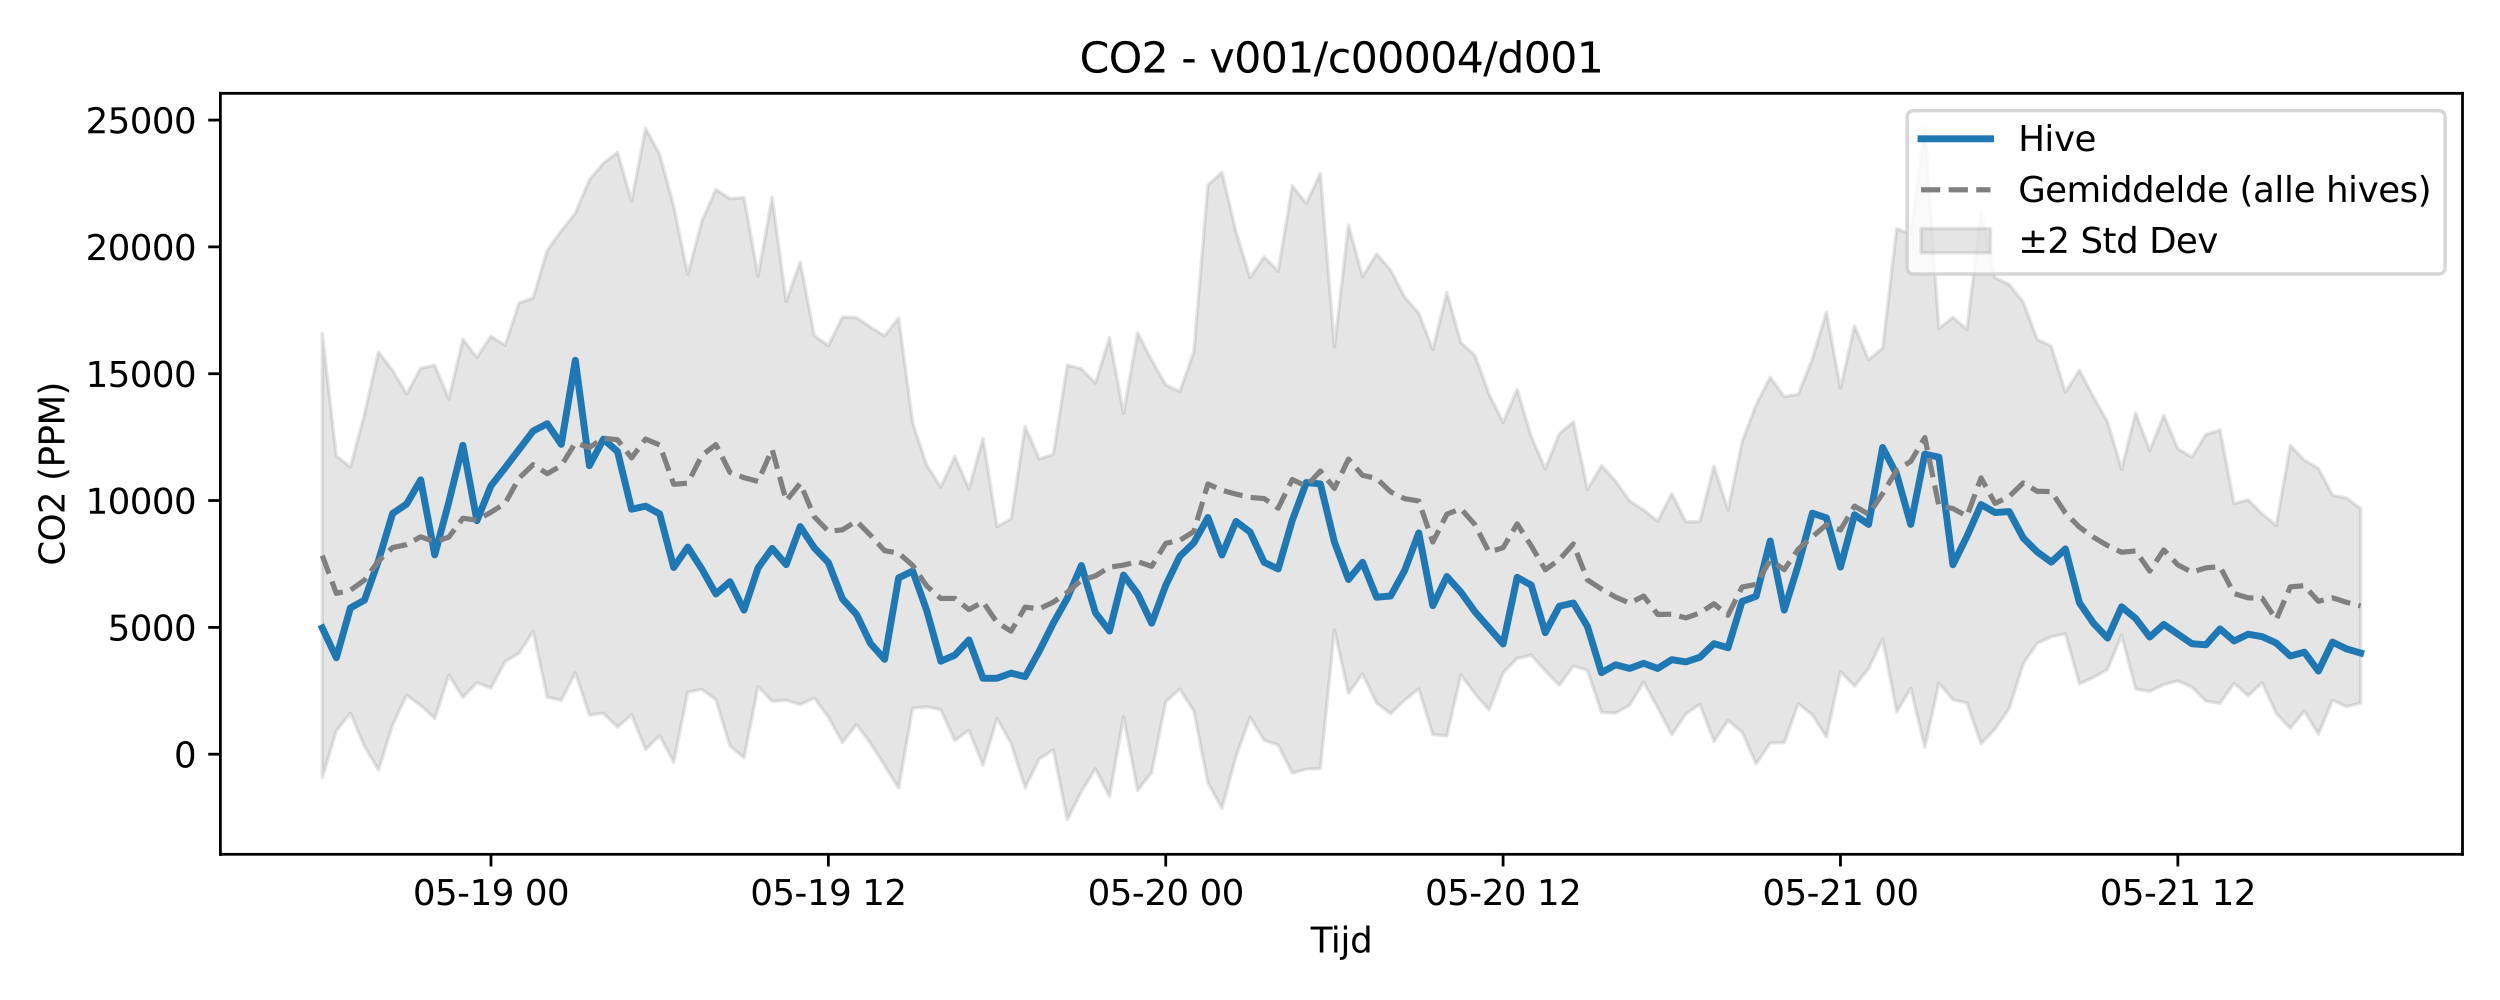 <?xml version="1.0" encoding="utf-8" standalone="no"?>
<!DOCTYPE svg PUBLIC "-//W3C//DTD SVG 1.1//EN"
  "http://www.w3.org/Graphics/SVG/1.1/DTD/svg11.dtd">
<svg xmlns:xlink="http://www.w3.org/1999/xlink" width="720pt" height="288pt" viewBox="0 0 720 288" xmlns="http://www.w3.org/2000/svg" version="1.1">
 <defs>
  <style type="text/css">*{stroke-linejoin: round; stroke-linecap: butt}</style>
 </defs>
 <g id="figure_1">
  <g id="patch_1">
   <path d="M 0 288 
L 720 288 
L 720 0 
L 0 0 
z
" style="fill: #ffffff"/>
  </g>
  <g id="axes_1">
   <g id="patch_2">
    <path d="M 63.47 246.04 
L 709.2 246.04 
L 709.2 26.88 
L 63.47 26.88 
z
" style="fill: #ffffff"/>
   </g>
   <g id="FillBetweenPolyCollection_1">
    <defs>
     <path id="mf983d9d81f" d="M 92.821 -191.91 
L 92.821 -64.059 
L 96.87 -77.538 
L 100.918 -82.586 
L 104.967 -73.033 
L 109.015 -66.241 
L 113.064 -79.209 
L 117.112 -87.776 
L 121.161 -84.829 
L 125.209 -81.095 
L 129.258 -93.55 
L 133.306 -87.184 
L 137.354 -91.374 
L 141.403 -89.809 
L 145.451 -97.475 
L 149.5 -99.892 
L 153.548 -106.175 
L 157.597 -87.254 
L 161.645 -86.297 
L 165.694 -94.209 
L 169.742 -82.093 
L 173.791 -82.581 
L 177.839 -78.581 
L 181.888 -82.148 
L 185.936 -72.137 
L 189.984 -76.142 
L 194.033 -68.441 
L 198.081 -88.715 
L 202.13 -89.424 
L 206.178 -86.488 
L 210.227 -73.146 
L 214.275 -69.78 
L 218.324 -90.232 
L 222.372 -86 
L 226.421 -86.339 
L 230.469 -85.08 
L 234.518 -86.954 
L 238.566 -81.518 
L 242.615 -74.172 
L 246.663 -79.349 
L 250.711 -73.909 
L 254.76 -67.546 
L 258.808 -61.051 
L 262.857 -84.072 
L 266.905 -84.425 
L 270.954 -83.593 
L 275.002 -74.73 
L 279.051 -77.698 
L 283.099 -67.581 
L 287.148 -81.087 
L 291.196 -73.909 
L 295.245 -61.094 
L 299.293 -69.449 
L 303.341 -72.015 
L 307.39 -51.922 
L 311.438 -60.007 
L 315.487 -66.601 
L 319.535 -58.593 
L 323.584 -81.572 
L 327.632 -60.356 
L 331.681 -65.531 
L 335.729 -85.868 
L 339.778 -89.541 
L 343.826 -83.178 
L 347.875 -62.541 
L 351.923 -55.208 
L 355.972 -70.129 
L 360.02 -81.447 
L 364.068 -74.806 
L 368.117 -73.417 
L 372.165 -65.348 
L 376.214 -66.472 
L 380.262 -66.68 
L 384.311 -106.562 
L 388.359 -88.341 
L 392.408 -93.891 
L 396.456 -85.511 
L 400.505 -82.473 
L 404.553 -86.34 
L 408.602 -89.598 
L 412.65 -76.428 
L 416.698 -76.089 
L 420.747 -93.656 
L 424.795 -88.179 
L 428.844 -83.486 
L 432.892 -94.196 
L 436.941 -98.364 
L 440.989 -99.318 
L 445.038 -94.811 
L 449.086 -90.655 
L 453.135 -96.177 
L 457.183 -94.948 
L 461.232 -82.833 
L 465.28 -82.635 
L 469.329 -84.902 
L 473.377 -91.534 
L 477.425 -84.144 
L 481.474 -76.373 
L 485.522 -82.382 
L 489.571 -85.145 
L 493.619 -74.478 
L 497.668 -80.532 
L 501.716 -77.148 
L 505.765 -67.971 
L 509.813 -73.996 
L 513.862 -74.087 
L 517.91 -85.327 
L 521.959 -82.117 
L 526.007 -75.716 
L 530.055 -94.561 
L 534.104 -90.396 
L 538.152 -95.426 
L 542.201 -103.976 
L 546.249 -82.947 
L 550.298 -89.729 
L 554.346 -72.811 
L 558.395 -91.271 
L 562.443 -86.48 
L 566.492 -85.539 
L 570.54 -73.82 
L 574.589 -78.064 
L 578.637 -83.926 
L 582.686 -96.824 
L 586.734 -102.758 
L 590.782 -104.578 
L 594.831 -105.465 
L 598.879 -91.041 
L 602.928 -92.908 
L 606.976 -95.242 
L 611.025 -105.082 
L 615.073 -89.593 
L 619.122 -88.852 
L 623.17 -90.853 
L 627.219 -91.895 
L 631.267 -90.087 
L 635.316 -86.063 
L 639.364 -85.452 
L 643.412 -91.189 
L 647.461 -87.582 
L 651.509 -91.37 
L 655.558 -82.476 
L 659.606 -78.259 
L 663.655 -83.213 
L 667.703 -76.554 
L 671.752 -86.334 
L 675.8 -84.487 
L 679.849 -85.501 
L 679.849 -141.528 
L 679.849 -141.528 
L 675.8 -144.585 
L 671.752 -145.337 
L 667.703 -153.119 
L 663.655 -155.438 
L 659.606 -159.706 
L 655.558 -136.651 
L 651.509 -140.023 
L 647.461 -144.064 
L 643.412 -142.917 
L 639.364 -164.194 
L 635.316 -162.847 
L 631.267 -156.348 
L 627.219 -158.743 
L 623.17 -168.38 
L 619.122 -158.223 
L 615.073 -169.051 
L 611.025 -152.83 
L 606.976 -166.508 
L 602.928 -173.663 
L 598.879 -181.344 
L 594.831 -175.07 
L 590.782 -188.27 
L 586.734 -190.257 
L 582.686 -200.997 
L 578.637 -206.087 
L 574.589 -207.968 
L 570.54 -226.905 
L 566.492 -193.142 
L 562.443 -196.616 
L 558.395 -193.403 
L 554.346 -251.158 
L 550.298 -220.485 
L 546.249 -222.19 
L 542.201 -187.751 
L 538.152 -184.381 
L 534.104 -194.09 
L 530.055 -176.171 
L 526.007 -198.084 
L 521.959 -184.673 
L 517.91 -174.437 
L 513.862 -173.773 
L 509.813 -179.361 
L 505.765 -171.44 
L 501.716 -160.708 
L 497.668 -141.087 
L 493.619 -153.766 
L 489.571 -137.804 
L 485.522 -137.699 
L 481.474 -145.844 
L 477.425 -137.918 
L 473.377 -141.122 
L 469.329 -143.702 
L 465.28 -149.465 
L 461.232 -153.881 
L 457.183 -147.001 
L 453.135 -166.499 
L 449.086 -163.046 
L 445.038 -152.999 
L 440.989 -162.313 
L 436.941 -175.866 
L 432.892 -166.333 
L 428.844 -174.541 
L 424.795 -185.61 
L 420.747 -189.29 
L 416.698 -203.765 
L 412.65 -187.356 
L 408.602 -197.812 
L 404.553 -202.427 
L 400.505 -210.209 
L 396.456 -214.903 
L 392.408 -208.321 
L 388.359 -223.208 
L 384.311 -188.123 
L 380.262 -238.031 
L 376.214 -229.453 
L 372.165 -234.466 
L 368.117 -209.884 
L 364.068 -214.028 
L 360.02 -208.036 
L 355.972 -221.268 
L 351.923 -238.397 
L 347.875 -234.667 
L 343.826 -186.665 
L 339.778 -175.232 
L 335.729 -177.168 
L 331.681 -184.267 
L 327.632 -192.148 
L 323.584 -168.948 
L 319.535 -190.741 
L 315.487 -177.665 
L 311.438 -181.794 
L 307.39 -182.842 
L 303.341 -157.124 
L 299.293 -155.814 
L 295.245 -165.223 
L 291.196 -138.535 
L 287.148 -136.335 
L 283.099 -161.749 
L 279.051 -147.17 
L 275.002 -156.538 
L 270.954 -147.678 
L 266.905 -154.018 
L 262.857 -166.227 
L 258.808 -196.412 
L 254.76 -191.265 
L 250.711 -193.789 
L 246.663 -196.531 
L 242.615 -196.645 
L 238.566 -188.458 
L 234.518 -191.358 
L 230.469 -212.551 
L 226.421 -201.131 
L 222.372 -231.193 
L 218.324 -208.488 
L 214.275 -231.092 
L 210.227 -230.78 
L 206.178 -233.457 
L 202.13 -224.229 
L 198.081 -208.994 
L 194.033 -228.601 
L 189.984 -243.563 
L 185.936 -250.978 
L 181.888 -230.111 
L 177.839 -244.143 
L 173.791 -240.997 
L 169.742 -236.192 
L 165.694 -226.629 
L 161.645 -221.498 
L 157.597 -215.916 
L 153.548 -202.193 
L 149.5 -200.746 
L 145.451 -188.539 
L 141.403 -191.169 
L 137.354 -185.066 
L 133.306 -190.288 
L 129.258 -173.07 
L 125.209 -182.808 
L 121.161 -181.971 
L 117.112 -174.551 
L 113.064 -181.365 
L 109.015 -186.612 
L 104.967 -168.808 
L 100.918 -153.467 
L 96.87 -156.665 
L 92.821 -191.91 
z
" style="stroke: #808080; stroke-opacity: 0.2"/>
    </defs>
    <g clip-path="url(#p3ca46bd0be)">
     <use xlink:href="#mf983d9d81f" x="0" y="288" style="fill: #808080; fill-opacity: 0.2; stroke: #808080; stroke-opacity: 0.2"/>
    </g>
   </g>
   <g id="matplotlib.axis_1">
    <g id="xtick_1">
     <g id="line2d_1">
      <defs>
       <path id="m678dd123e1" d="M 0 0 
L 0 3.5 
" style="stroke: #000000; stroke-width: 0.8"/>
      </defs>
      <g>
       <use xlink:href="#m678dd123e1" x="141.403" y="246.04" style="stroke: #000000; stroke-width: 0.8"/>
      </g>
     </g>
     <g id="text_1">
      <!-- 05-19 00 -->
      <g transform="translate(118.922 260.638) scale(0.1 -0.1)">
       <defs>
        <path id="DejaVuSans-30" d="M 2034 4250 
Q 1547 4250 1301 3770 
Q 1056 3291 1056 2328 
Q 1056 1369 1301 889 
Q 1547 409 2034 409 
Q 2525 409 2770 889 
Q 3016 1369 3016 2328 
Q 3016 3291 2770 3770 
Q 2525 4250 2034 4250 
z
M 2034 4750 
Q 2819 4750 3233 4129 
Q 3647 3509 3647 2328 
Q 3647 1150 3233 529 
Q 2819 -91 2034 -91 
Q 1250 -91 836 529 
Q 422 1150 422 2328 
Q 422 3509 836 4129 
Q 1250 4750 2034 4750 
z
" transform="scale(0.016)"/>
        <path id="DejaVuSans-35" d="M 691 4666 
L 3169 4666 
L 3169 4134 
L 1269 4134 
L 1269 2991 
Q 1406 3038 1543 3061 
Q 1681 3084 1819 3084 
Q 2600 3084 3056 2656 
Q 3513 2228 3513 1497 
Q 3513 744 3044 326 
Q 2575 -91 1722 -91 
Q 1428 -91 1123 -41 
Q 819 9 494 109 
L 494 744 
Q 775 591 1075 516 
Q 1375 441 1709 441 
Q 2250 441 2565 725 
Q 2881 1009 2881 1497 
Q 2881 1984 2565 2268 
Q 2250 2553 1709 2553 
Q 1456 2553 1204 2497 
Q 953 2441 691 2322 
L 691 4666 
z
" transform="scale(0.016)"/>
        <path id="DejaVuSans-2d" d="M 313 2009 
L 1997 2009 
L 1997 1497 
L 313 1497 
L 313 2009 
z
" transform="scale(0.016)"/>
        <path id="DejaVuSans-31" d="M 794 531 
L 1825 531 
L 1825 4091 
L 703 3866 
L 703 4441 
L 1819 4666 
L 2450 4666 
L 2450 531 
L 3481 531 
L 3481 0 
L 794 0 
L 794 531 
z
" transform="scale(0.016)"/>
        <path id="DejaVuSans-39" d="M 703 97 
L 703 672 
Q 941 559 1184 500 
Q 1428 441 1663 441 
Q 2288 441 2617 861 
Q 2947 1281 2994 2138 
Q 2813 1869 2534 1725 
Q 2256 1581 1919 1581 
Q 1219 1581 811 2004 
Q 403 2428 403 3163 
Q 403 3881 828 4315 
Q 1253 4750 1959 4750 
Q 2769 4750 3195 4129 
Q 3622 3509 3622 2328 
Q 3622 1225 3098 567 
Q 2575 -91 1691 -91 
Q 1453 -91 1209 -44 
Q 966 3 703 97 
z
M 1959 2075 
Q 2384 2075 2632 2365 
Q 2881 2656 2881 3163 
Q 2881 3666 2632 3958 
Q 2384 4250 1959 4250 
Q 1534 4250 1286 3958 
Q 1038 3666 1038 3163 
Q 1038 2656 1286 2365 
Q 1534 2075 1959 2075 
z
" transform="scale(0.016)"/>
        <path id="DejaVuSans-20" transform="scale(0.016)"/>
       </defs>
       <use xlink:href="#DejaVuSans-30"/>
       <use xlink:href="#DejaVuSans-35" transform="translate(63.623 0)"/>
       <use xlink:href="#DejaVuSans-2d" transform="translate(127.246 0)"/>
       <use xlink:href="#DejaVuSans-31" transform="translate(163.33 0)"/>
       <use xlink:href="#DejaVuSans-39" transform="translate(226.953 0)"/>
       <use xlink:href="#DejaVuSans-20" transform="translate(290.576 0)"/>
       <use xlink:href="#DejaVuSans-30" transform="translate(322.363 0)"/>
       <use xlink:href="#DejaVuSans-30" transform="translate(385.986 0)"/>
      </g>
     </g>
    </g>
    <g id="xtick_2">
     <g id="line2d_2">
      <g>
       <use xlink:href="#m678dd123e1" x="238.566" y="246.04" style="stroke: #000000; stroke-width: 0.8"/>
      </g>
     </g>
     <g id="text_2">
      <!-- 05-19 12 -->
      <g transform="translate(216.086 260.638) scale(0.1 -0.1)">
       <defs>
        <path id="DejaVuSans-32" d="M 1228 531 
L 3431 531 
L 3431 0 
L 469 0 
L 469 531 
Q 828 903 1448 1529 
Q 2069 2156 2228 2338 
Q 2531 2678 2651 2914 
Q 2772 3150 2772 3378 
Q 2772 3750 2511 3984 
Q 2250 4219 1831 4219 
Q 1534 4219 1204 4116 
Q 875 4013 500 3803 
L 500 4441 
Q 881 4594 1212 4672 
Q 1544 4750 1819 4750 
Q 2544 4750 2975 4387 
Q 3406 4025 3406 3419 
Q 3406 3131 3298 2873 
Q 3191 2616 2906 2266 
Q 2828 2175 2409 1742 
Q 1991 1309 1228 531 
z
" transform="scale(0.016)"/>
       </defs>
       <use xlink:href="#DejaVuSans-30"/>
       <use xlink:href="#DejaVuSans-35" transform="translate(63.623 0)"/>
       <use xlink:href="#DejaVuSans-2d" transform="translate(127.246 0)"/>
       <use xlink:href="#DejaVuSans-31" transform="translate(163.33 0)"/>
       <use xlink:href="#DejaVuSans-39" transform="translate(226.953 0)"/>
       <use xlink:href="#DejaVuSans-20" transform="translate(290.576 0)"/>
       <use xlink:href="#DejaVuSans-31" transform="translate(322.363 0)"/>
       <use xlink:href="#DejaVuSans-32" transform="translate(385.986 0)"/>
      </g>
     </g>
    </g>
    <g id="xtick_3">
     <g id="line2d_3">
      <g>
       <use xlink:href="#m678dd123e1" x="335.729" y="246.04" style="stroke: #000000; stroke-width: 0.8"/>
      </g>
     </g>
     <g id="text_3">
      <!-- 05-20 00 -->
      <g transform="translate(313.249 260.638) scale(0.1 -0.1)">
       <use xlink:href="#DejaVuSans-30"/>
       <use xlink:href="#DejaVuSans-35" transform="translate(63.623 0)"/>
       <use xlink:href="#DejaVuSans-2d" transform="translate(127.246 0)"/>
       <use xlink:href="#DejaVuSans-32" transform="translate(163.33 0)"/>
       <use xlink:href="#DejaVuSans-30" transform="translate(226.953 0)"/>
       <use xlink:href="#DejaVuSans-20" transform="translate(290.576 0)"/>
       <use xlink:href="#DejaVuSans-30" transform="translate(322.363 0)"/>
       <use xlink:href="#DejaVuSans-30" transform="translate(385.986 0)"/>
      </g>
     </g>
    </g>
    <g id="xtick_4">
     <g id="line2d_4">
      <g>
       <use xlink:href="#m678dd123e1" x="432.892" y="246.04" style="stroke: #000000; stroke-width: 0.8"/>
      </g>
     </g>
     <g id="text_4">
      <!-- 05-20 12 -->
      <g transform="translate(410.412 260.638) scale(0.1 -0.1)">
       <use xlink:href="#DejaVuSans-30"/>
       <use xlink:href="#DejaVuSans-35" transform="translate(63.623 0)"/>
       <use xlink:href="#DejaVuSans-2d" transform="translate(127.246 0)"/>
       <use xlink:href="#DejaVuSans-32" transform="translate(163.33 0)"/>
       <use xlink:href="#DejaVuSans-30" transform="translate(226.953 0)"/>
       <use xlink:href="#DejaVuSans-20" transform="translate(290.576 0)"/>
       <use xlink:href="#DejaVuSans-31" transform="translate(322.363 0)"/>
       <use xlink:href="#DejaVuSans-32" transform="translate(385.986 0)"/>
      </g>
     </g>
    </g>
    <g id="xtick_5">
     <g id="line2d_5">
      <g>
       <use xlink:href="#m678dd123e1" x="530.055" y="246.04" style="stroke: #000000; stroke-width: 0.8"/>
      </g>
     </g>
     <g id="text_5">
      <!-- 05-21 00 -->
      <g transform="translate(507.575 260.638) scale(0.1 -0.1)">
       <use xlink:href="#DejaVuSans-30"/>
       <use xlink:href="#DejaVuSans-35" transform="translate(63.623 0)"/>
       <use xlink:href="#DejaVuSans-2d" transform="translate(127.246 0)"/>
       <use xlink:href="#DejaVuSans-32" transform="translate(163.33 0)"/>
       <use xlink:href="#DejaVuSans-31" transform="translate(226.953 0)"/>
       <use xlink:href="#DejaVuSans-20" transform="translate(290.576 0)"/>
       <use xlink:href="#DejaVuSans-30" transform="translate(322.363 0)"/>
       <use xlink:href="#DejaVuSans-30" transform="translate(385.986 0)"/>
      </g>
     </g>
    </g>
    <g id="xtick_6">
     <g id="line2d_6">
      <g>
       <use xlink:href="#m678dd123e1" x="627.219" y="246.04" style="stroke: #000000; stroke-width: 0.8"/>
      </g>
     </g>
     <g id="text_6">
      <!-- 05-21 12 -->
      <g transform="translate(604.738 260.638) scale(0.1 -0.1)">
       <use xlink:href="#DejaVuSans-30"/>
       <use xlink:href="#DejaVuSans-35" transform="translate(63.623 0)"/>
       <use xlink:href="#DejaVuSans-2d" transform="translate(127.246 0)"/>
       <use xlink:href="#DejaVuSans-32" transform="translate(163.33 0)"/>
       <use xlink:href="#DejaVuSans-31" transform="translate(226.953 0)"/>
       <use xlink:href="#DejaVuSans-20" transform="translate(290.576 0)"/>
       <use xlink:href="#DejaVuSans-31" transform="translate(322.363 0)"/>
       <use xlink:href="#DejaVuSans-32" transform="translate(385.986 0)"/>
      </g>
     </g>
    </g>
    <g id="text_7">
     <!-- Tijd -->
     <g transform="translate(377.485 274.317) scale(0.1 -0.1)">
      <defs>
       <path id="DejaVuSans-54" d="M -19 4666 
L 3928 4666 
L 3928 4134 
L 2272 4134 
L 2272 0 
L 1638 0 
L 1638 4134 
L -19 4134 
L -19 4666 
z
" transform="scale(0.016)"/>
       <path id="DejaVuSans-69" d="M 603 3500 
L 1178 3500 
L 1178 0 
L 603 0 
L 603 3500 
z
M 603 4863 
L 1178 4863 
L 1178 4134 
L 603 4134 
L 603 4863 
z
" transform="scale(0.016)"/>
       <path id="DejaVuSans-6a" d="M 603 3500 
L 1178 3500 
L 1178 -63 
Q 1178 -731 923 -1031 
Q 669 -1331 103 -1331 
L -116 -1331 
L -116 -844 
L 38 -844 
Q 366 -844 484 -692 
Q 603 -541 603 -63 
L 603 3500 
z
M 603 4863 
L 1178 4863 
L 1178 4134 
L 603 4134 
L 603 4863 
z
" transform="scale(0.016)"/>
       <path id="DejaVuSans-64" d="M 2906 2969 
L 2906 4863 
L 3481 4863 
L 3481 0 
L 2906 0 
L 2906 525 
Q 2725 213 2448 61 
Q 2172 -91 1784 -91 
Q 1150 -91 751 415 
Q 353 922 353 1747 
Q 353 2572 751 3078 
Q 1150 3584 1784 3584 
Q 2172 3584 2448 3432 
Q 2725 3281 2906 2969 
z
M 947 1747 
Q 947 1113 1208 752 
Q 1469 391 1925 391 
Q 2381 391 2643 752 
Q 2906 1113 2906 1747 
Q 2906 2381 2643 2742 
Q 2381 3103 1925 3103 
Q 1469 3103 1208 2742 
Q 947 2381 947 1747 
z
" transform="scale(0.016)"/>
      </defs>
      <use xlink:href="#DejaVuSans-54"/>
      <use xlink:href="#DejaVuSans-69" transform="translate(57.959 0)"/>
      <use xlink:href="#DejaVuSans-6a" transform="translate(85.742 0)"/>
      <use xlink:href="#DejaVuSans-64" transform="translate(113.525 0)"/>
     </g>
    </g>
   </g>
   <g id="matplotlib.axis_2">
    <g id="ytick_1">
     <g id="line2d_7">
      <defs>
       <path id="m3bc3d94ff4" d="M 0 0 
L -3.5 0 
" style="stroke: #000000; stroke-width: 0.8"/>
      </defs>
      <g>
       <use xlink:href="#m3bc3d94ff4" x="63.47" y="217.214" style="stroke: #000000; stroke-width: 0.8"/>
      </g>
     </g>
     <g id="text_8">
      <!-- 0 -->
      <g transform="translate(50.108 221.013) scale(0.1 -0.1)">
       <use xlink:href="#DejaVuSans-30"/>
      </g>
     </g>
    </g>
    <g id="ytick_2">
     <g id="line2d_8">
      <g>
       <use xlink:href="#m3bc3d94ff4" x="63.47" y="180.685" style="stroke: #000000; stroke-width: 0.8"/>
      </g>
     </g>
     <g id="text_9">
      <!-- 5000 -->
      <g transform="translate(31.02 184.485) scale(0.1 -0.1)">
       <use xlink:href="#DejaVuSans-35"/>
       <use xlink:href="#DejaVuSans-30" transform="translate(63.623 0)"/>
       <use xlink:href="#DejaVuSans-30" transform="translate(127.246 0)"/>
       <use xlink:href="#DejaVuSans-30" transform="translate(190.869 0)"/>
      </g>
     </g>
    </g>
    <g id="ytick_3">
     <g id="line2d_9">
      <g>
       <use xlink:href="#m3bc3d94ff4" x="63.47" y="144.157" style="stroke: #000000; stroke-width: 0.8"/>
      </g>
     </g>
     <g id="text_10">
      <!-- 10000 -->
      <g transform="translate(24.657 147.956) scale(0.1 -0.1)">
       <use xlink:href="#DejaVuSans-31"/>
       <use xlink:href="#DejaVuSans-30" transform="translate(63.623 0)"/>
       <use xlink:href="#DejaVuSans-30" transform="translate(127.246 0)"/>
       <use xlink:href="#DejaVuSans-30" transform="translate(190.869 0)"/>
       <use xlink:href="#DejaVuSans-30" transform="translate(254.492 0)"/>
      </g>
     </g>
    </g>
    <g id="ytick_4">
     <g id="line2d_10">
      <g>
       <use xlink:href="#m3bc3d94ff4" x="63.47" y="107.629" style="stroke: #000000; stroke-width: 0.8"/>
      </g>
     </g>
     <g id="text_11">
      <!-- 15000 -->
      <g transform="translate(24.657 111.428) scale(0.1 -0.1)">
       <use xlink:href="#DejaVuSans-31"/>
       <use xlink:href="#DejaVuSans-35" transform="translate(63.623 0)"/>
       <use xlink:href="#DejaVuSans-30" transform="translate(127.246 0)"/>
       <use xlink:href="#DejaVuSans-30" transform="translate(190.869 0)"/>
       <use xlink:href="#DejaVuSans-30" transform="translate(254.492 0)"/>
      </g>
     </g>
    </g>
    <g id="ytick_5">
     <g id="line2d_11">
      <g>
       <use xlink:href="#m3bc3d94ff4" x="63.47" y="71.101" style="stroke: #000000; stroke-width: 0.8"/>
      </g>
     </g>
     <g id="text_12">
      <!-- 20000 -->
      <g transform="translate(24.657 74.9) scale(0.1 -0.1)">
       <use xlink:href="#DejaVuSans-32"/>
       <use xlink:href="#DejaVuSans-30" transform="translate(63.623 0)"/>
       <use xlink:href="#DejaVuSans-30" transform="translate(127.246 0)"/>
       <use xlink:href="#DejaVuSans-30" transform="translate(190.869 0)"/>
       <use xlink:href="#DejaVuSans-30" transform="translate(254.492 0)"/>
      </g>
     </g>
    </g>
    <g id="ytick_6">
     <g id="line2d_12">
      <g>
       <use xlink:href="#m3bc3d94ff4" x="63.47" y="34.573" style="stroke: #000000; stroke-width: 0.8"/>
      </g>
     </g>
     <g id="text_13">
      <!-- 25000 -->
      <g transform="translate(24.657 38.372) scale(0.1 -0.1)">
       <use xlink:href="#DejaVuSans-32"/>
       <use xlink:href="#DejaVuSans-35" transform="translate(63.623 0)"/>
       <use xlink:href="#DejaVuSans-30" transform="translate(127.246 0)"/>
       <use xlink:href="#DejaVuSans-30" transform="translate(190.869 0)"/>
       <use xlink:href="#DejaVuSans-30" transform="translate(254.492 0)"/>
      </g>
     </g>
    </g>
    <g id="text_14">
     <!-- CO2 (PPM) -->
     <g transform="translate(18.578 162.903) rotate(-90) scale(0.1 -0.1)">
      <defs>
       <path id="DejaVuSans-43" d="M 4122 4306 
L 4122 3641 
Q 3803 3938 3442 4084 
Q 3081 4231 2675 4231 
Q 1875 4231 1450 3742 
Q 1025 3253 1025 2328 
Q 1025 1406 1450 917 
Q 1875 428 2675 428 
Q 3081 428 3442 575 
Q 3803 722 4122 1019 
L 4122 359 
Q 3791 134 3420 21 
Q 3050 -91 2638 -91 
Q 1578 -91 968 557 
Q 359 1206 359 2328 
Q 359 3453 968 4101 
Q 1578 4750 2638 4750 
Q 3056 4750 3426 4639 
Q 3797 4528 4122 4306 
z
" transform="scale(0.016)"/>
       <path id="DejaVuSans-4f" d="M 2522 4238 
Q 1834 4238 1429 3725 
Q 1025 3213 1025 2328 
Q 1025 1447 1429 934 
Q 1834 422 2522 422 
Q 3209 422 3611 934 
Q 4013 1447 4013 2328 
Q 4013 3213 3611 3725 
Q 3209 4238 2522 4238 
z
M 2522 4750 
Q 3503 4750 4090 4092 
Q 4678 3434 4678 2328 
Q 4678 1225 4090 567 
Q 3503 -91 2522 -91 
Q 1538 -91 948 565 
Q 359 1222 359 2328 
Q 359 3434 948 4092 
Q 1538 4750 2522 4750 
z
" transform="scale(0.016)"/>
       <path id="DejaVuSans-28" d="M 1984 4856 
Q 1566 4138 1362 3434 
Q 1159 2731 1159 2009 
Q 1159 1288 1364 580 
Q 1569 -128 1984 -844 
L 1484 -844 
Q 1016 -109 783 600 
Q 550 1309 550 2009 
Q 550 2706 781 3412 
Q 1013 4119 1484 4856 
L 1984 4856 
z
" transform="scale(0.016)"/>
       <path id="DejaVuSans-50" d="M 1259 4147 
L 1259 2394 
L 2053 2394 
Q 2494 2394 2734 2622 
Q 2975 2850 2975 3272 
Q 2975 3691 2734 3919 
Q 2494 4147 2053 4147 
L 1259 4147 
z
M 628 4666 
L 2053 4666 
Q 2838 4666 3239 4311 
Q 3641 3956 3641 3272 
Q 3641 2581 3239 2228 
Q 2838 1875 2053 1875 
L 1259 1875 
L 1259 0 
L 628 0 
L 628 4666 
z
" transform="scale(0.016)"/>
       <path id="DejaVuSans-4d" d="M 628 4666 
L 1569 4666 
L 2759 1491 
L 3956 4666 
L 4897 4666 
L 4897 0 
L 4281 0 
L 4281 4097 
L 3078 897 
L 2444 897 
L 1241 4097 
L 1241 0 
L 628 0 
L 628 4666 
z
" transform="scale(0.016)"/>
       <path id="DejaVuSans-29" d="M 513 4856 
L 1013 4856 
Q 1481 4119 1714 3412 
Q 1947 2706 1947 2009 
Q 1947 1309 1714 600 
Q 1481 -109 1013 -844 
L 513 -844 
Q 928 -128 1133 580 
Q 1338 1288 1338 2009 
Q 1338 2731 1133 3434 
Q 928 4138 513 4856 
z
" transform="scale(0.016)"/>
      </defs>
      <use xlink:href="#DejaVuSans-43"/>
      <use xlink:href="#DejaVuSans-4f" transform="translate(69.824 0)"/>
      <use xlink:href="#DejaVuSans-32" transform="translate(148.535 0)"/>
      <use xlink:href="#DejaVuSans-20" transform="translate(212.158 0)"/>
      <use xlink:href="#DejaVuSans-28" transform="translate(243.945 0)"/>
      <use xlink:href="#DejaVuSans-50" transform="translate(282.959 0)"/>
      <use xlink:href="#DejaVuSans-50" transform="translate(343.262 0)"/>
      <use xlink:href="#DejaVuSans-4d" transform="translate(403.564 0)"/>
      <use xlink:href="#DejaVuSans-29" transform="translate(489.844 0)"/>
     </g>
    </g>
   </g>
   <g id="line2d_13">
    <path d="M 92.821 180.853 
L 96.87 189.421 
L 100.918 175.092 
L 104.967 172.839 
L 109.015 161.43 
L 113.064 147.895 
L 117.112 145.151 
L 121.161 138.215 
L 125.209 159.806 
L 129.258 144.598 
L 133.306 128.248 
L 137.354 149.943 
L 141.403 139.91 
L 145.451 134.745 
L 153.548 124.128 
L 157.597 122.031 
L 161.645 127.973 
L 165.694 103.781 
L 169.742 134.11 
L 173.791 126.485 
L 177.839 130.033 
L 181.888 146.652 
L 185.936 145.774 
L 189.984 148.007 
L 194.033 163.437 
L 198.081 157.57 
L 202.13 163.865 
L 206.178 171.054 
L 210.227 167.543 
L 214.275 175.715 
L 218.324 163.542 
L 222.372 157.938 
L 226.421 162.609 
L 230.469 151.653 
L 234.518 157.785 
L 238.566 162.01 
L 242.615 172.463 
L 246.663 176.921 
L 250.711 185.334 
L 254.76 189.874 
L 258.808 166.43 
L 262.857 164.457 
L 266.905 175.859 
L 270.954 190.421 
L 275.002 188.68 
L 279.051 184.309 
L 283.099 195.341 
L 287.148 195.331 
L 291.196 193.865 
L 295.245 194.878 
L 299.293 187.562 
L 303.341 179.482 
L 307.39 172.279 
L 311.438 162.862 
L 315.487 176.487 
L 319.535 181.745 
L 323.584 165.636 
L 327.632 170.971 
L 331.681 179.48 
L 335.729 168.58 
L 339.778 160.213 
L 343.826 156.324 
L 347.875 149.054 
L 351.923 159.835 
L 355.972 150.18 
L 360.02 153.231 
L 364.068 161.939 
L 368.117 163.856 
L 372.165 149.895 
L 376.214 138.968 
L 380.262 139.384 
L 384.311 156.109 
L 388.359 166.905 
L 392.408 161.946 
L 396.456 171.999 
L 400.505 171.646 
L 404.553 164.262 
L 408.602 153.494 
L 412.65 174.427 
L 416.698 166.045 
L 420.747 170.56 
L 424.795 176.21 
L 432.892 185.461 
L 436.941 166.274 
L 440.989 168.514 
L 445.038 182.198 
L 449.086 174.59 
L 453.135 173.655 
L 457.183 180.432 
L 461.232 193.716 
L 465.28 191.459 
L 469.329 192.502 
L 473.377 191.035 
L 477.425 192.511 
L 481.474 189.986 
L 485.522 190.624 
L 489.571 189.287 
L 493.619 185.376 
L 497.668 186.552 
L 501.716 173.231 
L 505.765 171.724 
L 509.813 155.815 
L 513.862 175.708 
L 517.91 162.694 
L 521.959 147.795 
L 526.007 149.152 
L 530.055 163.32 
L 534.104 148.248 
L 538.152 151.037 
L 542.201 128.879 
L 546.249 136.642 
L 550.298 151.027 
L 554.346 130.795 
L 558.395 131.662 
L 562.443 162.638 
L 566.492 154.436 
L 570.54 145.307 
L 574.589 147.61 
L 578.637 147.335 
L 582.686 154.928 
L 586.734 158.968 
L 590.782 161.883 
L 594.831 158.107 
L 598.879 173.599 
L 602.928 179.499 
L 606.976 183.756 
L 611.025 174.768 
L 615.073 178.111 
L 619.122 183.464 
L 623.17 179.84 
L 631.267 185.393 
L 635.316 185.697 
L 639.364 181.124 
L 643.412 184.601 
L 647.461 182.651 
L 651.509 183.352 
L 655.558 185.198 
L 659.606 188.921 
L 663.655 187.828 
L 667.703 193.258 
L 671.752 184.918 
L 675.8 186.893 
L 679.849 188.068 
L 679.849 188.068 
" clip-path="url(#p3ca46bd0be)" style="fill: none; stroke: #1f77b4; stroke-width: 2; stroke-linecap: square"/>
   </g>
   <g id="line2d_14">
    <path d="M 92.821 160.015 
L 96.87 170.898 
L 100.918 169.974 
L 104.967 167.08 
L 109.015 161.574 
L 113.064 157.713 
L 117.112 156.837 
L 121.161 154.6 
L 125.209 156.048 
L 129.258 154.69 
L 133.306 149.264 
L 137.354 149.78 
L 141.403 147.511 
L 145.451 144.993 
L 149.5 137.681 
L 153.548 133.816 
L 157.597 136.415 
L 161.645 134.103 
L 165.694 127.581 
L 169.742 128.858 
L 173.791 126.211 
L 177.839 126.638 
L 181.888 131.871 
L 185.936 126.443 
L 189.984 128.148 
L 194.033 139.479 
L 198.081 139.146 
L 202.13 131.173 
L 206.178 128.027 
L 210.227 136.037 
L 214.275 137.564 
L 218.324 138.64 
L 222.372 129.403 
L 226.421 144.265 
L 230.469 139.185 
L 234.518 148.844 
L 238.566 153.012 
L 242.615 152.592 
L 246.663 150.06 
L 250.711 154.151 
L 254.76 158.594 
L 258.808 159.269 
L 262.857 162.85 
L 266.905 168.779 
L 270.954 172.364 
L 275.002 172.366 
L 279.051 175.566 
L 283.099 173.335 
L 287.148 179.289 
L 291.196 181.778 
L 295.245 174.842 
L 299.293 175.369 
L 303.341 173.43 
L 307.39 170.618 
L 311.438 167.099 
L 315.487 165.867 
L 319.535 163.333 
L 323.584 162.74 
L 327.632 161.748 
L 331.681 163.101 
L 335.729 156.482 
L 339.778 155.613 
L 343.826 153.078 
L 347.875 139.396 
L 351.923 141.197 
L 355.972 142.301 
L 360.02 143.259 
L 364.068 143.583 
L 368.117 146.35 
L 372.165 138.093 
L 376.214 140.038 
L 380.262 135.645 
L 384.311 140.657 
L 388.359 132.225 
L 392.408 136.894 
L 396.456 137.793 
L 400.505 141.659 
L 404.553 143.617 
L 408.602 144.295 
L 412.65 156.108 
L 416.698 148.073 
L 420.747 146.527 
L 424.795 151.106 
L 428.844 158.986 
L 432.892 157.736 
L 436.941 150.885 
L 440.989 157.184 
L 445.038 164.095 
L 449.086 161.15 
L 453.135 156.662 
L 457.183 167.026 
L 461.232 169.643 
L 465.28 171.95 
L 469.329 173.698 
L 473.377 171.672 
L 477.425 176.969 
L 481.474 176.892 
L 485.522 177.959 
L 489.571 176.525 
L 493.619 173.878 
L 497.668 177.191 
L 501.716 169.072 
L 505.765 168.294 
L 509.813 161.321 
L 513.862 164.07 
L 517.91 158.118 
L 526.007 151.1 
L 530.055 152.634 
L 534.104 145.757 
L 538.152 148.097 
L 542.201 142.136 
L 546.249 135.431 
L 550.298 132.893 
L 554.346 126.015 
L 558.395 145.663 
L 562.443 146.452 
L 566.492 148.66 
L 570.54 137.637 
L 574.589 144.984 
L 578.637 142.993 
L 582.686 139.089 
L 586.734 141.492 
L 590.782 141.576 
L 594.831 147.733 
L 598.879 151.808 
L 602.928 154.714 
L 606.976 157.125 
L 611.025 159.044 
L 615.073 158.678 
L 619.122 164.463 
L 623.17 158.383 
L 627.219 162.681 
L 631.267 164.783 
L 635.316 163.545 
L 639.364 163.177 
L 643.412 170.947 
L 647.461 172.177 
L 651.509 172.304 
L 655.558 178.437 
L 659.606 169.018 
L 663.655 168.675 
L 667.703 173.163 
L 671.752 172.164 
L 675.8 173.464 
L 679.849 174.485 
L 679.849 174.485 
" clip-path="url(#p3ca46bd0be)" style="fill: none; stroke-dasharray: 5.55,2.4; stroke-dashoffset: 0; stroke: #808080; stroke-width: 1.5"/>
   </g>
   <g id="patch_3">
    <path d="M 63.47 246.04 
L 63.47 26.88 
" style="fill: none; stroke: #000000; stroke-width: 0.8; stroke-linejoin: miter; stroke-linecap: square"/>
   </g>
   <g id="patch_4">
    <path d="M 709.2 246.04 
L 709.2 26.88 
" style="fill: none; stroke: #000000; stroke-width: 0.8; stroke-linejoin: miter; stroke-linecap: square"/>
   </g>
   <g id="patch_5">
    <path d="M 63.47 246.04 
L 709.2 246.04 
" style="fill: none; stroke: #000000; stroke-width: 0.8; stroke-linejoin: miter; stroke-linecap: square"/>
   </g>
   <g id="patch_6">
    <path d="M 63.47 26.88 
L 709.2 26.88 
" style="fill: none; stroke: #000000; stroke-width: 0.8; stroke-linejoin: miter; stroke-linecap: square"/>
   </g>
   <g id="text_15">
    <!-- CO2 - v001/c00004/d001 -->
    <g transform="translate(310.932 20.88) scale(0.12 -0.12)">
     <defs>
      <path id="DejaVuSans-76" d="M 191 3500 
L 800 3500 
L 1894 563 
L 2988 3500 
L 3597 3500 
L 2284 0 
L 1503 0 
L 191 3500 
z
" transform="scale(0.016)"/>
      <path id="DejaVuSans-2f" d="M 1625 4666 
L 2156 4666 
L 531 -594 
L 0 -594 
L 1625 4666 
z
" transform="scale(0.016)"/>
      <path id="DejaVuSans-63" d="M 3122 3366 
L 3122 2828 
Q 2878 2963 2633 3030 
Q 2388 3097 2138 3097 
Q 1578 3097 1268 2742 
Q 959 2388 959 1747 
Q 959 1106 1268 751 
Q 1578 397 2138 397 
Q 2388 397 2633 464 
Q 2878 531 3122 666 
L 3122 134 
Q 2881 22 2623 -34 
Q 2366 -91 2075 -91 
Q 1284 -91 818 406 
Q 353 903 353 1747 
Q 353 2603 823 3093 
Q 1294 3584 2113 3584 
Q 2378 3584 2631 3529 
Q 2884 3475 3122 3366 
z
" transform="scale(0.016)"/>
      <path id="DejaVuSans-34" d="M 2419 4116 
L 825 1625 
L 2419 1625 
L 2419 4116 
z
M 2253 4666 
L 3047 4666 
L 3047 1625 
L 3713 1625 
L 3713 1100 
L 3047 1100 
L 3047 0 
L 2419 0 
L 2419 1100 
L 313 1100 
L 313 1709 
L 2253 4666 
z
" transform="scale(0.016)"/>
     </defs>
     <use xlink:href="#DejaVuSans-43"/>
     <use xlink:href="#DejaVuSans-4f" transform="translate(69.824 0)"/>
     <use xlink:href="#DejaVuSans-32" transform="translate(148.535 0)"/>
     <use xlink:href="#DejaVuSans-20" transform="translate(212.158 0)"/>
     <use xlink:href="#DejaVuSans-2d" transform="translate(243.945 0)"/>
     <use xlink:href="#DejaVuSans-20" transform="translate(280.029 0)"/>
     <use xlink:href="#DejaVuSans-76" transform="translate(311.816 0)"/>
     <use xlink:href="#DejaVuSans-30" transform="translate(370.996 0)"/>
     <use xlink:href="#DejaVuSans-30" transform="translate(434.619 0)"/>
     <use xlink:href="#DejaVuSans-31" transform="translate(498.242 0)"/>
     <use xlink:href="#DejaVuSans-2f" transform="translate(561.865 0)"/>
     <use xlink:href="#DejaVuSans-63" transform="translate(595.557 0)"/>
     <use xlink:href="#DejaVuSans-30" transform="translate(650.537 0)"/>
     <use xlink:href="#DejaVuSans-30" transform="translate(714.16 0)"/>
     <use xlink:href="#DejaVuSans-30" transform="translate(777.783 0)"/>
     <use xlink:href="#DejaVuSans-30" transform="translate(841.406 0)"/>
     <use xlink:href="#DejaVuSans-34" transform="translate(905.029 0)"/>
     <use xlink:href="#DejaVuSans-2f" transform="translate(968.652 0)"/>
     <use xlink:href="#DejaVuSans-64" transform="translate(1002.344 0)"/>
     <use xlink:href="#DejaVuSans-30" transform="translate(1065.82 0)"/>
     <use xlink:href="#DejaVuSans-30" transform="translate(1129.443 0)"/>
     <use xlink:href="#DejaVuSans-31" transform="translate(1193.066 0)"/>
    </g>
   </g>
   <g id="legend_1">
    <g id="patch_7">
     <path d="M 551.256 78.914 
L 702.2 78.914 
Q 704.2 78.914 704.2 76.914 
L 704.2 33.88 
Q 704.2 31.88 702.2 31.88 
L 551.256 31.88 
Q 549.256 31.88 549.256 33.88 
L 549.256 76.914 
Q 549.256 78.914 551.256 78.914 
z
" style="fill: #ffffff; opacity: 0.8; stroke: #cccccc; stroke-linejoin: miter"/>
    </g>
    <g id="line2d_15">
     <path d="M 553.256 39.978 
L 563.256 39.978 
L 573.256 39.978 
" style="fill: none; stroke: #1f77b4; stroke-width: 2; stroke-linecap: square"/>
    </g>
    <g id="text_16">
     <!-- Hive -->
     <g transform="translate(581.256 43.478) scale(0.1 -0.1)">
      <defs>
       <path id="DejaVuSans-48" d="M 628 4666 
L 1259 4666 
L 1259 2753 
L 3553 2753 
L 3553 4666 
L 4184 4666 
L 4184 0 
L 3553 0 
L 3553 2222 
L 1259 2222 
L 1259 0 
L 628 0 
L 628 4666 
z
" transform="scale(0.016)"/>
       <path id="DejaVuSans-65" d="M 3597 1894 
L 3597 1613 
L 953 1613 
Q 991 1019 1311 708 
Q 1631 397 2203 397 
Q 2534 397 2845 478 
Q 3156 559 3463 722 
L 3463 178 
Q 3153 47 2828 -22 
Q 2503 -91 2169 -91 
Q 1331 -91 842 396 
Q 353 884 353 1716 
Q 353 2575 817 3079 
Q 1281 3584 2069 3584 
Q 2775 3584 3186 3129 
Q 3597 2675 3597 1894 
z
M 3022 2063 
Q 3016 2534 2758 2815 
Q 2500 3097 2075 3097 
Q 1594 3097 1305 2825 
Q 1016 2553 972 2059 
L 3022 2063 
z
" transform="scale(0.016)"/>
      </defs>
      <use xlink:href="#DejaVuSans-48"/>
      <use xlink:href="#DejaVuSans-69" transform="translate(75.195 0)"/>
      <use xlink:href="#DejaVuSans-76" transform="translate(102.979 0)"/>
      <use xlink:href="#DejaVuSans-65" transform="translate(162.158 0)"/>
     </g>
    </g>
    <g id="line2d_16">
     <path d="M 553.256 54.657 
L 563.256 54.657 
L 573.256 54.657 
" style="fill: none; stroke-dasharray: 5.55,2.4; stroke-dashoffset: 0; stroke: #808080; stroke-width: 1.5"/>
    </g>
    <g id="text_17">
     <!-- Gemiddelde (alle hives) -->
     <g transform="translate(581.256 58.157) scale(0.1 -0.1)">
      <defs>
       <path id="DejaVuSans-47" d="M 3809 666 
L 3809 1919 
L 2778 1919 
L 2778 2438 
L 4434 2438 
L 4434 434 
Q 4069 175 3628 42 
Q 3188 -91 2688 -91 
Q 1594 -91 976 548 
Q 359 1188 359 2328 
Q 359 3472 976 4111 
Q 1594 4750 2688 4750 
Q 3144 4750 3555 4637 
Q 3966 4525 4313 4306 
L 4313 3634 
Q 3963 3931 3569 4081 
Q 3175 4231 2741 4231 
Q 1884 4231 1454 3753 
Q 1025 3275 1025 2328 
Q 1025 1384 1454 906 
Q 1884 428 2741 428 
Q 3075 428 3337 486 
Q 3600 544 3809 666 
z
" transform="scale(0.016)"/>
       <path id="DejaVuSans-6d" d="M 3328 2828 
Q 3544 3216 3844 3400 
Q 4144 3584 4550 3584 
Q 5097 3584 5394 3201 
Q 5691 2819 5691 2113 
L 5691 0 
L 5113 0 
L 5113 2094 
Q 5113 2597 4934 2840 
Q 4756 3084 4391 3084 
Q 3944 3084 3684 2787 
Q 3425 2491 3425 1978 
L 3425 0 
L 2847 0 
L 2847 2094 
Q 2847 2600 2669 2842 
Q 2491 3084 2119 3084 
Q 1678 3084 1418 2786 
Q 1159 2488 1159 1978 
L 1159 0 
L 581 0 
L 581 3500 
L 1159 3500 
L 1159 2956 
Q 1356 3278 1631 3431 
Q 1906 3584 2284 3584 
Q 2666 3584 2933 3390 
Q 3200 3197 3328 2828 
z
" transform="scale(0.016)"/>
       <path id="DejaVuSans-6c" d="M 603 4863 
L 1178 4863 
L 1178 0 
L 603 0 
L 603 4863 
z
" transform="scale(0.016)"/>
       <path id="DejaVuSans-61" d="M 2194 1759 
Q 1497 1759 1228 1600 
Q 959 1441 959 1056 
Q 959 750 1161 570 
Q 1363 391 1709 391 
Q 2188 391 2477 730 
Q 2766 1069 2766 1631 
L 2766 1759 
L 2194 1759 
z
M 3341 1997 
L 3341 0 
L 2766 0 
L 2766 531 
Q 2569 213 2275 61 
Q 1981 -91 1556 -91 
Q 1019 -91 701 211 
Q 384 513 384 1019 
Q 384 1609 779 1909 
Q 1175 2209 1959 2209 
L 2766 2209 
L 2766 2266 
Q 2766 2663 2505 2880 
Q 2244 3097 1772 3097 
Q 1472 3097 1187 3025 
Q 903 2953 641 2809 
L 641 3341 
Q 956 3463 1253 3523 
Q 1550 3584 1831 3584 
Q 2591 3584 2966 3190 
Q 3341 2797 3341 1997 
z
" transform="scale(0.016)"/>
       <path id="DejaVuSans-68" d="M 3513 2113 
L 3513 0 
L 2938 0 
L 2938 2094 
Q 2938 2591 2744 2837 
Q 2550 3084 2163 3084 
Q 1697 3084 1428 2787 
Q 1159 2491 1159 1978 
L 1159 0 
L 581 0 
L 581 4863 
L 1159 4863 
L 1159 2956 
Q 1366 3272 1645 3428 
Q 1925 3584 2291 3584 
Q 2894 3584 3203 3211 
Q 3513 2838 3513 2113 
z
" transform="scale(0.016)"/>
       <path id="DejaVuSans-73" d="M 2834 3397 
L 2834 2853 
Q 2591 2978 2328 3040 
Q 2066 3103 1784 3103 
Q 1356 3103 1142 2972 
Q 928 2841 928 2578 
Q 928 2378 1081 2264 
Q 1234 2150 1697 2047 
L 1894 2003 
Q 2506 1872 2764 1633 
Q 3022 1394 3022 966 
Q 3022 478 2636 193 
Q 2250 -91 1575 -91 
Q 1294 -91 989 -36 
Q 684 19 347 128 
L 347 722 
Q 666 556 975 473 
Q 1284 391 1588 391 
Q 1994 391 2212 530 
Q 2431 669 2431 922 
Q 2431 1156 2273 1281 
Q 2116 1406 1581 1522 
L 1381 1569 
Q 847 1681 609 1914 
Q 372 2147 372 2553 
Q 372 3047 722 3315 
Q 1072 3584 1716 3584 
Q 2034 3584 2315 3537 
Q 2597 3491 2834 3397 
z
" transform="scale(0.016)"/>
      </defs>
      <use xlink:href="#DejaVuSans-47"/>
      <use xlink:href="#DejaVuSans-65" transform="translate(77.49 0)"/>
      <use xlink:href="#DejaVuSans-6d" transform="translate(139.014 0)"/>
      <use xlink:href="#DejaVuSans-69" transform="translate(236.426 0)"/>
      <use xlink:href="#DejaVuSans-64" transform="translate(264.209 0)"/>
      <use xlink:href="#DejaVuSans-64" transform="translate(327.686 0)"/>
      <use xlink:href="#DejaVuSans-65" transform="translate(391.162 0)"/>
      <use xlink:href="#DejaVuSans-6c" transform="translate(452.686 0)"/>
      <use xlink:href="#DejaVuSans-64" transform="translate(480.469 0)"/>
      <use xlink:href="#DejaVuSans-65" transform="translate(543.945 0)"/>
      <use xlink:href="#DejaVuSans-20" transform="translate(605.469 0)"/>
      <use xlink:href="#DejaVuSans-28" transform="translate(637.256 0)"/>
      <use xlink:href="#DejaVuSans-61" transform="translate(676.27 0)"/>
      <use xlink:href="#DejaVuSans-6c" transform="translate(737.549 0)"/>
      <use xlink:href="#DejaVuSans-6c" transform="translate(765.332 0)"/>
      <use xlink:href="#DejaVuSans-65" transform="translate(793.115 0)"/>
      <use xlink:href="#DejaVuSans-20" transform="translate(854.639 0)"/>
      <use xlink:href="#DejaVuSans-68" transform="translate(886.426 0)"/>
      <use xlink:href="#DejaVuSans-69" transform="translate(949.805 0)"/>
      <use xlink:href="#DejaVuSans-76" transform="translate(977.588 0)"/>
      <use xlink:href="#DejaVuSans-65" transform="translate(1036.768 0)"/>
      <use xlink:href="#DejaVuSans-73" transform="translate(1098.291 0)"/>
      <use xlink:href="#DejaVuSans-29" transform="translate(1150.391 0)"/>
     </g>
    </g>
    <g id="patch_8">
     <path d="M 553.256 72.835 
L 573.256 72.835 
L 573.256 65.835 
L 553.256 65.835 
z
" style="fill: #808080; fill-opacity: 0.2; stroke: #808080; stroke-opacity: 0.2; stroke-linejoin: miter"/>
    </g>
    <g id="text_18">
     <!-- ±2 Std Dev -->
     <g transform="translate(581.256 72.835) scale(0.1 -0.1)">
      <defs>
       <path id="DejaVuSans-b1" d="M 2944 4013 
L 2944 2803 
L 4684 2803 
L 4684 2272 
L 2944 2272 
L 2944 1063 
L 2419 1063 
L 2419 2272 
L 678 2272 
L 678 2803 
L 2419 2803 
L 2419 4013 
L 2944 4013 
z
M 678 531 
L 4684 531 
L 4684 0 
L 678 0 
L 678 531 
z
" transform="scale(0.016)"/>
       <path id="DejaVuSans-53" d="M 3425 4513 
L 3425 3897 
Q 3066 4069 2747 4153 
Q 2428 4238 2131 4238 
Q 1616 4238 1336 4038 
Q 1056 3838 1056 3469 
Q 1056 3159 1242 3001 
Q 1428 2844 1947 2747 
L 2328 2669 
Q 3034 2534 3370 2195 
Q 3706 1856 3706 1288 
Q 3706 609 3251 259 
Q 2797 -91 1919 -91 
Q 1588 -91 1214 -16 
Q 841 59 441 206 
L 441 856 
Q 825 641 1194 531 
Q 1563 422 1919 422 
Q 2459 422 2753 634 
Q 3047 847 3047 1241 
Q 3047 1584 2836 1778 
Q 2625 1972 2144 2069 
L 1759 2144 
Q 1053 2284 737 2584 
Q 422 2884 422 3419 
Q 422 4038 858 4394 
Q 1294 4750 2059 4750 
Q 2388 4750 2728 4690 
Q 3069 4631 3425 4513 
z
" transform="scale(0.016)"/>
       <path id="DejaVuSans-74" d="M 1172 4494 
L 1172 3500 
L 2356 3500 
L 2356 3053 
L 1172 3053 
L 1172 1153 
Q 1172 725 1289 603 
Q 1406 481 1766 481 
L 2356 481 
L 2356 0 
L 1766 0 
Q 1100 0 847 248 
Q 594 497 594 1153 
L 594 3053 
L 172 3053 
L 172 3500 
L 594 3500 
L 594 4494 
L 1172 4494 
z
" transform="scale(0.016)"/>
       <path id="DejaVuSans-44" d="M 1259 4147 
L 1259 519 
L 2022 519 
Q 2988 519 3436 956 
Q 3884 1394 3884 2338 
Q 3884 3275 3436 3711 
Q 2988 4147 2022 4147 
L 1259 4147 
z
M 628 4666 
L 1925 4666 
Q 3281 4666 3915 4102 
Q 4550 3538 4550 2338 
Q 4550 1131 3912 565 
Q 3275 0 1925 0 
L 628 0 
L 628 4666 
z
" transform="scale(0.016)"/>
      </defs>
      <use xlink:href="#DejaVuSans-b1"/>
      <use xlink:href="#DejaVuSans-32" transform="translate(83.789 0)"/>
      <use xlink:href="#DejaVuSans-20" transform="translate(147.412 0)"/>
      <use xlink:href="#DejaVuSans-53" transform="translate(179.199 0)"/>
      <use xlink:href="#DejaVuSans-74" transform="translate(242.676 0)"/>
      <use xlink:href="#DejaVuSans-64" transform="translate(281.885 0)"/>
      <use xlink:href="#DejaVuSans-20" transform="translate(345.361 0)"/>
      <use xlink:href="#DejaVuSans-44" transform="translate(377.148 0)"/>
      <use xlink:href="#DejaVuSans-65" transform="translate(454.15 0)"/>
      <use xlink:href="#DejaVuSans-76" transform="translate(515.674 0)"/>
     </g>
    </g>
   </g>
  </g>
 </g>
 <defs>
  <clipPath id="p3ca46bd0be">
   <rect x="63.47" y="26.88" width="645.73" height="219.16"/>
  </clipPath>
 </defs>
</svg>
